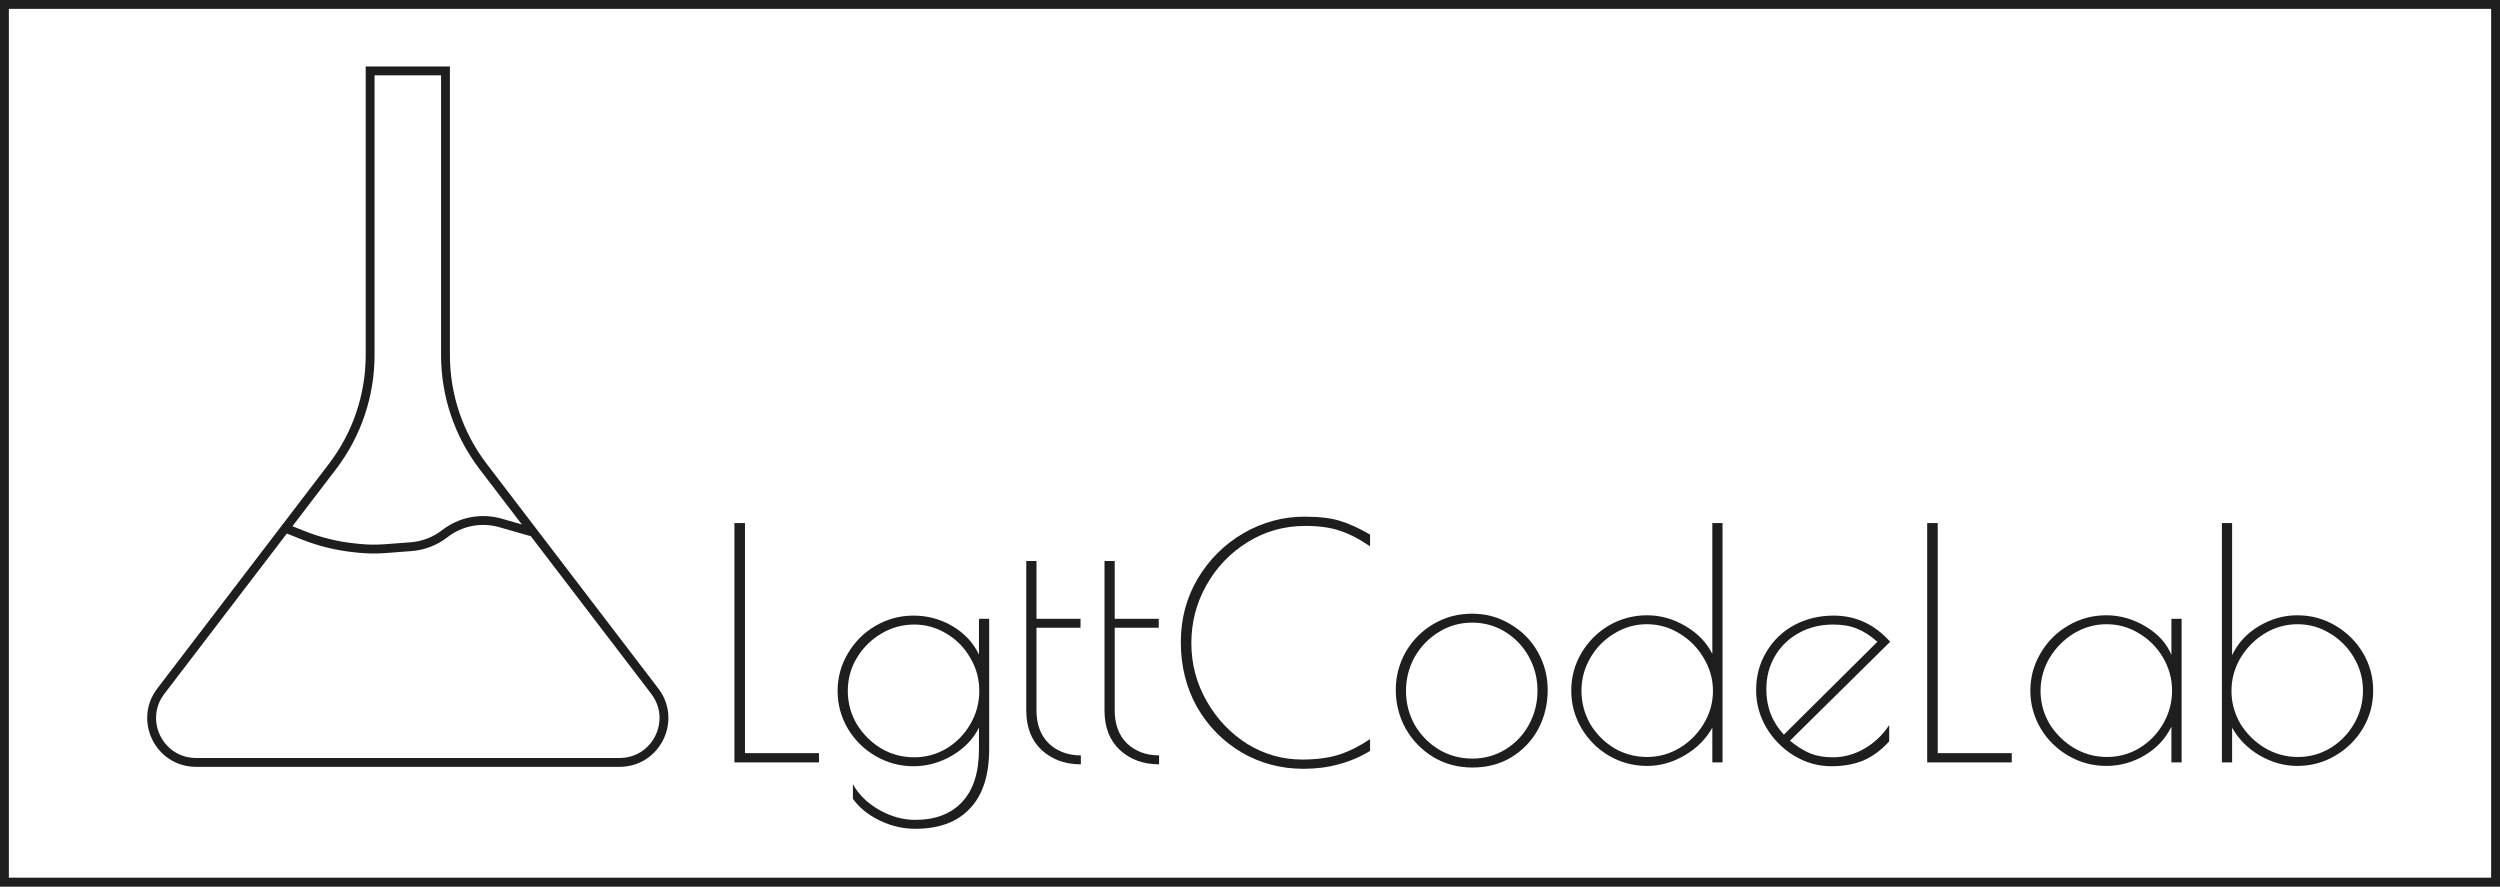 <svg width="282" height="100" viewBox="0 0 282 100" fill="none" xmlns="http://www.w3.org/2000/svg">
<rect x="0" y="0" width="282" height="100" fill="#808080" stroke="none"/>
<rect x="0.5" y="0.5" width="281" height="99" fill="white" stroke="#1E1E1E"/>
<path d="M82.844 59H84.032V84.956H92.384V86H82.844V59ZM103.228 93.488C101.86 93.488 100.528 93.176 99.232 92.552C97.936 91.928 96.928 91.112 96.208 90.104V88.448C96.832 89.6 97.804 90.56 99.124 91.328C100.468 92.096 101.836 92.48 103.228 92.48C105.532 92.48 107.308 91.796 108.556 90.428C109.804 89.084 110.428 87.104 110.428 84.488V82.076C109.78 83.372 108.76 84.428 107.368 85.244C106 86.036 104.56 86.432 103.048 86.432C101.512 86.432 100.084 86.048 98.764 85.28C97.444 84.512 96.4 83.48 95.632 82.184C94.864 80.864 94.48 79.448 94.48 77.936C94.48 76.424 94.864 75.02 95.632 73.724C96.4 72.404 97.444 71.36 98.764 70.592C100.084 69.824 101.512 69.44 103.048 69.44C104.632 69.44 106.096 69.836 107.44 70.628C108.784 71.42 109.78 72.488 110.428 73.832V69.8H111.58V84.488C111.58 87.44 110.86 89.672 109.42 91.184C108.004 92.72 105.94 93.488 103.228 93.488ZM103.12 85.424C104.44 85.424 105.664 85.088 106.792 84.416C107.92 83.72 108.808 82.808 109.456 81.68C110.128 80.528 110.464 79.28 110.464 77.936C110.464 76.592 110.128 75.356 109.456 74.228C108.808 73.076 107.92 72.164 106.792 71.492C105.664 70.796 104.44 70.448 103.12 70.448C101.776 70.448 100.528 70.796 99.376 71.492C98.248 72.164 97.336 73.076 96.64 74.228C95.968 75.356 95.632 76.592 95.632 77.936C95.632 79.28 95.968 80.528 96.64 81.68C97.336 82.808 98.248 83.72 99.376 84.416C100.528 85.088 101.776 85.424 103.12 85.424ZM121.919 86.216C120.143 86.216 118.667 85.676 117.491 84.596C116.339 83.516 115.763 82.028 115.763 80.132V63.284H116.915V69.8H121.883V70.808H116.915V80.132C116.915 81.716 117.383 82.964 118.319 83.876C119.279 84.764 120.479 85.208 121.919 85.208V86.216ZM130.744 86.216C128.968 86.216 127.492 85.676 126.316 84.596C125.164 83.516 124.588 82.028 124.588 80.132V63.284H125.74V69.8H130.708V70.808H125.74V80.132C125.74 81.716 126.208 82.964 127.144 83.876C128.104 84.764 129.304 85.208 130.744 85.208V86.216ZM147.02 86.72C144.5 86.72 142.184 86.108 140.072 84.884C137.96 83.636 136.28 81.932 135.032 79.772C133.808 77.588 133.196 75.14 133.196 72.428C133.196 69.812 133.832 67.424 135.104 65.264C136.4 63.104 138.116 61.4 140.252 60.152C142.412 58.904 144.704 58.28 147.128 58.28C148.808 58.28 150.14 58.436 151.124 58.748C152.108 59.036 153.248 59.552 154.544 60.296V61.628C153.32 60.788 152.18 60.2 151.124 59.864C150.092 59.504 148.796 59.324 147.236 59.324C144.86 59.324 142.688 59.936 140.72 61.16C138.776 62.36 137.228 63.98 136.076 66.02C134.948 68.036 134.384 70.208 134.384 72.536C134.384 74.888 134.96 77.072 136.112 79.088C137.264 81.104 138.788 82.712 140.684 83.912C142.604 85.088 144.668 85.676 146.876 85.676C148.46 85.676 149.84 85.496 151.016 85.136C152.192 84.752 153.368 84.164 154.544 83.372V84.704C153.392 85.4 152.204 85.904 150.98 86.216C149.78 86.552 148.46 86.72 147.02 86.72ZM166.085 86.576C164.453 86.576 162.977 86.18 161.657 85.388C160.337 84.572 159.305 83.504 158.561 82.184C157.817 80.84 157.445 79.388 157.445 77.828C157.445 76.292 157.817 74.864 158.561 73.544C159.329 72.224 160.361 71.18 161.657 70.412C162.977 69.62 164.441 69.224 166.049 69.224C167.633 69.224 169.073 69.62 170.369 70.412C171.689 71.18 172.721 72.224 173.465 73.544C174.209 74.864 174.581 76.292 174.581 77.828C174.581 79.436 174.221 80.912 173.501 82.256C172.781 83.576 171.773 84.632 170.477 85.424C169.205 86.192 167.741 86.576 166.085 86.576ZM166.085 85.568C167.453 85.568 168.701 85.22 169.829 84.524C170.957 83.828 171.833 82.904 172.457 81.752C173.105 80.576 173.429 79.292 173.429 77.9C173.429 76.532 173.105 75.26 172.457 74.084C171.809 72.908 170.921 71.972 169.793 71.276C168.665 70.58 167.417 70.232 166.049 70.232C164.681 70.232 163.421 70.592 162.269 71.312C161.141 72.008 160.241 72.944 159.569 74.12C158.921 75.296 158.597 76.568 158.597 77.936C158.597 79.304 158.921 80.576 159.569 81.752C160.241 82.904 161.141 83.828 162.269 84.524C163.421 85.22 164.693 85.568 166.085 85.568ZM185.806 86.396C184.246 86.396 182.806 86.012 181.486 85.244C180.19 84.476 179.158 83.444 178.39 82.148C177.622 80.852 177.238 79.436 177.238 77.9C177.238 76.364 177.622 74.948 178.39 73.652C179.158 72.356 180.19 71.324 181.486 70.556C182.806 69.788 184.246 69.404 185.806 69.404C187.318 69.404 188.758 69.812 190.126 70.628C191.494 71.42 192.502 72.464 193.15 73.76V59H194.302V86H193.15V82.076C192.43 83.372 191.386 84.416 190.018 85.208C188.674 86 187.27 86.396 185.806 86.396ZM185.77 85.388C187.09 85.388 188.314 85.052 189.442 84.38C190.594 83.684 191.506 82.772 192.178 81.644C192.874 80.492 193.222 79.256 193.222 77.936C193.222 76.616 192.874 75.38 192.178 74.228C191.506 73.076 190.594 72.152 189.442 71.456C188.314 70.76 187.09 70.412 185.77 70.412C184.45 70.412 183.226 70.76 182.098 71.456C180.97 72.128 180.07 73.04 179.398 74.192C178.726 75.344 178.39 76.58 178.39 77.9C178.39 79.244 178.714 80.492 179.362 81.644C180.034 82.772 180.934 83.684 182.062 84.38C183.214 85.052 184.45 85.388 185.77 85.388ZM206.73 85.424C207.978 85.424 209.166 85.1 210.294 84.452C211.422 83.804 212.358 82.916 213.102 81.788V83.624C212.214 84.608 211.242 85.328 210.186 85.784C209.13 86.216 207.93 86.432 206.586 86.432C205.098 86.432 203.694 86.036 202.374 85.244C201.078 84.452 200.034 83.396 199.242 82.076C198.474 80.756 198.09 79.352 198.09 77.864C198.09 76.256 198.474 74.816 199.242 73.544C200.01 72.248 201.054 71.24 202.374 70.52C203.718 69.8 205.206 69.44 206.838 69.44C209.334 69.44 211.458 70.424 213.21 72.392L201.906 83.552C202.698 84.2 203.466 84.68 204.21 84.992C204.954 85.28 205.794 85.424 206.73 85.424ZM199.242 77.756C199.242 79.748 199.902 81.452 201.222 82.868L211.77 72.392C210.978 71.696 210.21 71.204 209.466 70.916C208.722 70.604 207.834 70.448 206.802 70.448C205.338 70.448 204.03 70.772 202.878 71.42C201.75 72.044 200.862 72.908 200.214 74.012C199.566 75.116 199.242 76.364 199.242 77.756ZM217.387 59H218.575V84.956H226.927V86H217.387V59ZM237.591 86.396C236.055 86.396 234.627 86.012 233.307 85.244C231.987 84.476 230.943 83.444 230.175 82.148C229.407 80.828 229.023 79.412 229.023 77.9C229.023 76.388 229.407 74.984 230.175 73.688C230.943 72.368 231.987 71.324 233.307 70.556C234.627 69.788 236.055 69.404 237.591 69.404C239.151 69.404 240.627 69.824 242.019 70.664C243.411 71.48 244.383 72.548 244.935 73.868V69.8H246.087V86H244.935V81.968C244.287 83.312 243.279 84.392 241.911 85.208C240.567 86 239.127 86.396 237.591 86.396ZM237.663 85.388C238.983 85.388 240.207 85.052 241.335 84.38C242.463 83.684 243.351 82.772 243.999 81.644C244.671 80.492 245.007 79.244 245.007 77.9C245.007 76.58 244.671 75.344 243.999 74.192C243.327 73.04 242.427 72.128 241.299 71.456C240.171 70.76 238.947 70.412 237.627 70.412C236.307 70.412 235.071 70.76 233.919 71.456C232.791 72.152 231.879 73.076 231.183 74.228C230.511 75.38 230.175 76.616 230.175 77.936C230.175 79.256 230.511 80.492 231.183 81.644C231.879 82.772 232.803 83.684 233.955 84.38C235.107 85.052 236.343 85.388 237.663 85.388ZM259.127 86.396C257.663 86.396 256.247 86 254.879 85.208C253.535 84.416 252.503 83.372 251.783 82.076V86H250.631V59H251.783V73.904C252.431 72.536 253.439 71.444 254.807 70.628C256.175 69.812 257.615 69.404 259.127 69.404C260.687 69.404 262.115 69.788 263.411 70.556C264.731 71.324 265.775 72.356 266.543 73.652C267.311 74.948 267.695 76.364 267.695 77.9C267.695 79.436 267.311 80.852 266.543 82.148C265.775 83.444 264.731 84.476 263.411 85.244C262.115 86.012 260.687 86.396 259.127 86.396ZM259.199 85.388C260.519 85.388 261.743 85.052 262.871 84.38C263.999 83.684 264.887 82.772 265.535 81.644C266.207 80.492 266.543 79.244 266.543 77.9C266.543 76.58 266.207 75.344 265.535 74.192C264.863 73.04 263.963 72.128 262.835 71.456C261.707 70.76 260.483 70.412 259.163 70.412C257.843 70.412 256.607 70.76 255.455 71.456C254.327 72.152 253.415 73.076 252.719 74.228C252.047 75.38 251.711 76.616 251.711 77.936C251.711 79.256 252.047 80.492 252.719 81.644C253.415 82.772 254.339 83.684 255.491 84.38C256.643 85.052 257.879 85.388 259.199 85.388Z" fill="#1E1E1E"/>
<path d="M46 86H22.113C17.972 86 15.626 81.255 18.14 77.964L29 63.75L37.5 52.625C40.257 49.017 41.75 44.603 41.75 40.062V8H50.25V40.062C50.25 44.603 51.743 49.017 54.5 52.625L63 63.75L73.86 77.964C76.374 81.255 74.028 86 69.887 86H46Z" fill="white" stroke="#1E1E1E"/>
<path d="M32 59.5L34.13 60.352C36.034 61.114 38.035 61.603 40.075 61.807L40.526 61.853C41.507 61.951 42.494 61.962 43.477 61.886L46.385 61.663C47.764 61.557 49.082 61.047 50.174 60.198V60.198C51.95 58.816 54.279 58.365 56.442 58.983L60 60" stroke="#1E1E1E"/>
</svg>
